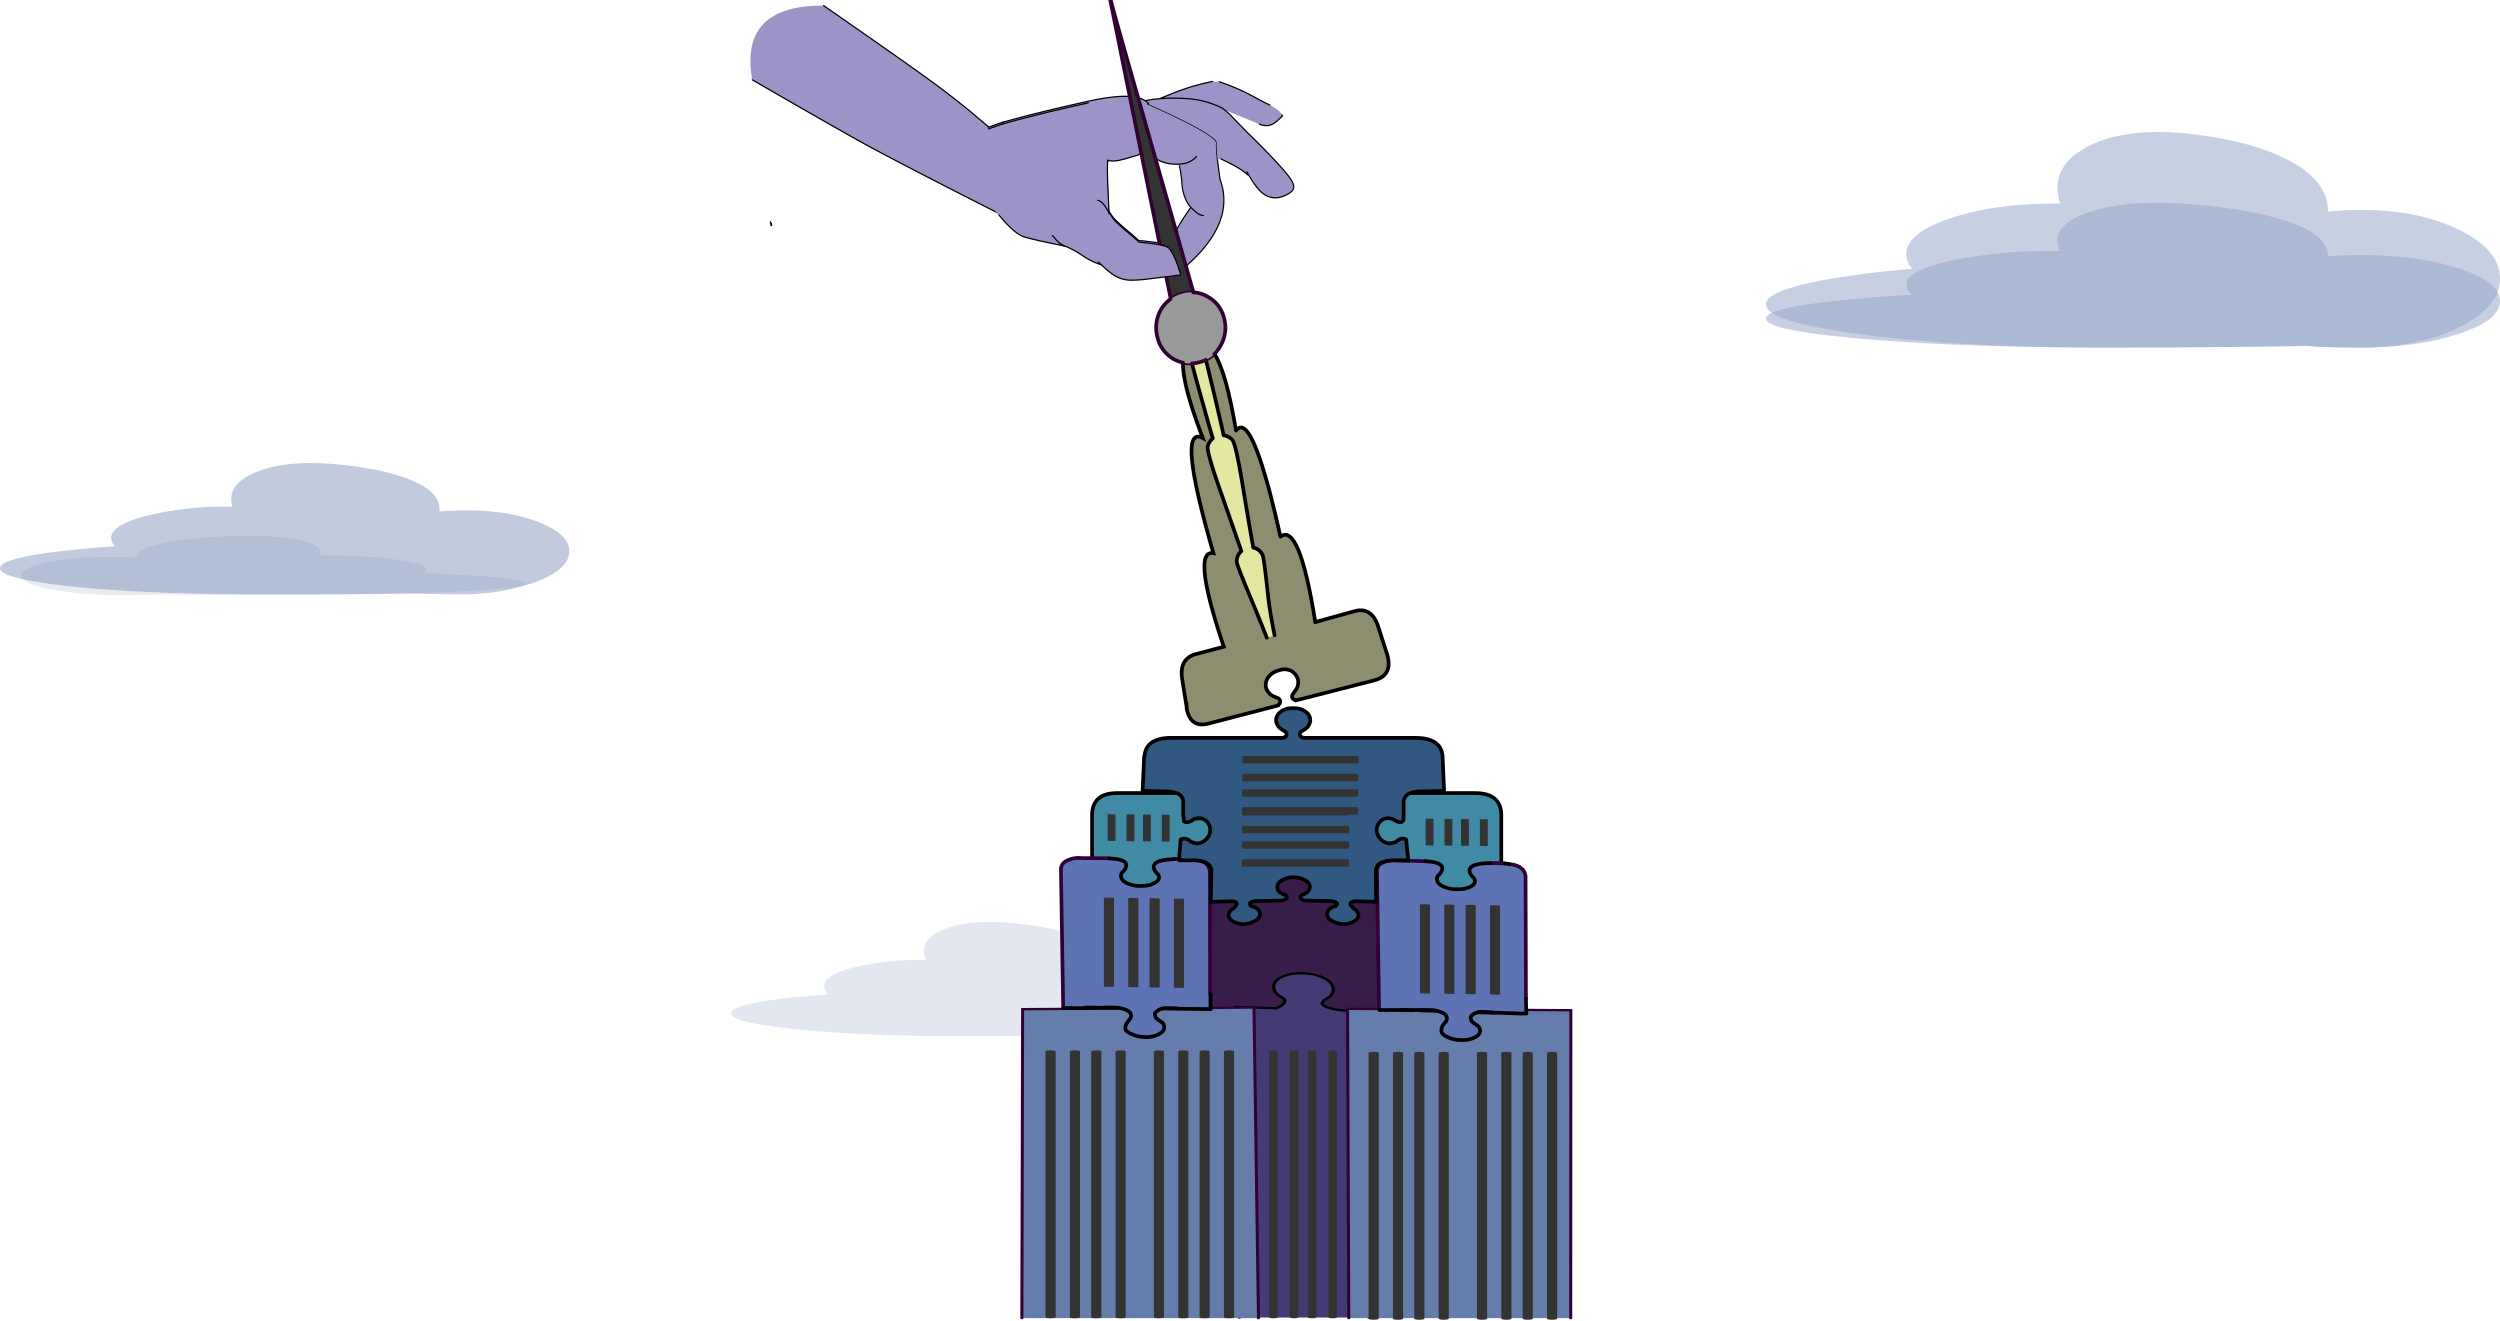 <svg xmlns="http://www.w3.org/2000/svg" xmlns:xlink="http://www.w3.org/1999/xlink" viewBox="0 0 674.75 356.43"><defs><style>.cls-1,.cls-10,.cls-11,.cls-12{fill:#647daa;}.cls-1,.cls-10,.cls-11,.cls-12,.cls-13,.cls-14,.cls-15,.cls-16,.cls-17,.cls-18,.cls-19,.cls-2,.cls-20,.cls-21,.cls-3,.cls-4,.cls-5,.cls-6,.cls-7,.cls-8,.cls-9{fill-rule:evenodd;}.cls-2,.cls-20,.cls-5,.cls-7{fill:none;stroke-linecap:round;}.cls-2{stroke:#303;}.cls-2,.cls-20{stroke-miterlimit:30;}.cls-3{fill:#381c4a;}.cls-4{fill:#453b74;}.cls-20,.cls-5{stroke:#000;}.cls-5,.cls-7{stroke-linejoin:round;}.cls-6{fill:#9e93c7;}.cls-7{stroke:#333;stroke-width:2px;}.cls-8{fill:#8d8e70;}.cls-9{fill:#e4e7a1;}.cls-10{fill-opacity:0.18;}.cls-11{fill-opacity:0.4;}.cls-12{fill-opacity:0.15;}.cls-13{fill:#91a4c6;fill-opacity:0.51;}.cls-14{fill:#408aa3;}.cls-15{fill:#5e73b4;}.cls-16{fill:#930;}.cls-17{fill:#305880;}.cls-18{fill:#036;}.cls-19{fill:#333;}.cls-21{fill:#999;}</style><symbol id="handPick_2" data-name="handPick 2" viewBox="0 0 351.99 413.75"><path class="cls-5" d="M71.48,211.23l-2.08-2.38M180.65,204c.2.7.4,1.42.6,2.15M210,412.5h-1.73c0,.25,0,.5.08.75"/><g id="Layer_3" data-name="Layer 3"><path class="cls-6" d="M118.1,243.6q18.94-36.16,64.35-27a1,1,0,0,0,.35.15q4.35,1.65,10.45,4c.63.27,1.3.52,2,.75a1.63,1.63,0,0,0,.4.15q10.65,3.9,30.75,12.65l5.5,2.45a1.63,1.63,0,0,1,.4.15q15.24,6.75,70,33.47,16.19,7.92,35.81,17.56,36.12,61-21.53,81.1-77-45.87-95.55-57.63Q188.18,290.61,118.1,243.6Z"/><path class="cls-5" d="M182.45,216.6a1,1,0,0,0,.35.15q4.35,1.65,10.45,4c.63.27,1.3.52,2,.75a1.63,1.63,0,0,0,.4.15q10.65,3.9,30.75,12.65l5.5,2.45a1.63,1.63,0,0,1,.4.15q15.24,6.75,70,33.47,16.19,7.92,35.81,17.56M316.55,369q-77-45.87-95.55-57.63-32.82-20.79-102.9-67.8"/></g><path class="cls-6" d="M75.85,94.9q-5.05,1.16-14.4,5.55a33.82,33.82,0,0,1-14.4,3.25,23.62,23.62,0,0,1-5-.6q-11.8,26.55-17.65,28.4a51,51,0,0,1-10.55,2.25H13.5q-2.14.15-10.7-2.1,9-55,46.5-60.85,8.89-3.49,14.9-6Q74.35,60.4,75.85,58.9q5.3-3.75,56.2,33.85a2.21,2.21,0,0,0,.3.25l3.3.6q12.15,6.11,24,42,13.55,40.8,21,68.4a5.22,5.22,0,0,0,.4,1.65l.2.5c0,.11.34,1.58.92,4.4.37,1.79.86,4.14,1.45,7q-10.2,34.2-64.72,27.25c0-.18,0-.35,0-.53l-.87-.15q-18.9-3.63-25-9.45-5.59-5.35-17.75-19.1-1.81-2.07-3.77-4.32c-.42-.62-.61-1-.56-1.28-.51-.34-1-.71-1.52-1.1-.23-.17-.47-.35-.7-.55a75.15,75.15,0,0,0-13.05-8.1,64.12,64.12,0,0,1-14.6-10,82.62,82.62,0,0,1-8.8-3.15,45,45,0,0,1-4.4-2.2,27.58,27.58,0,0,1-9.25-8.75,114.71,114.71,0,0,1-7.4-14.65Q5.65,148.8.5,137c1.13-.27,2.23-.5,3.3-.7h.05A86.29,86.29,0,0,1,14,134.6c4.23-.47,7.5-.38,9.8.25a6.82,6.82,0,0,1,2.6,1.2Q30.6,139.39,41,154q3.26,1,11.9,4.3l3.65,1.4q8.21,3,10.9,3.45c.87.13,1.92.27,3.15.4s2.48.2,4,.3l2.2-1.15c1-.53,2-1.07,3.1-1.6q25.65-12.9,31.55-17.1-4.4.8-8.35-14.85-1.39-5.55-2.1-8.15a3.5,3.5,0,0,1-.2-.75q.5-10.15,3.9-11.7h-.8a14.12,14.12,0,0,1-3,1.1,13.53,13.53,0,0,1-3.35.5Q87.7,110.1,79.9,99a37.1,37.1,0,0,1-2.85-4.7Zm-.8-16c-.07.23-.13.48-.2.75Q73,86.4,77,94.2l0,0,0,0q-4-7.8-2.15-14.55C74.92,79.38,75,79.13,75.05,78.9Zm12.4,88.2q-1.7-2.44-8-3H79.3c-.6,0-1.17-.05-1.7-.05l-3-.2a8.06,8.06,0,0,1-.8.45,8.06,8.06,0,0,0,.8-.45l3,.2c.53,0,1.1,0,1.7.05h.15Q85.75,164.65,87.45,167.1Zm-46.4,23.05c1,.33,2.1.65,3.2.95C43.15,190.8,42.08,190.48,41.05,190.15Zm1-87.05c-1.23-.3-2.53-.68-3.9-1.15-4-1.37-6.33-2.92-7.1-4.65.77,1.73,3.13,3.28,7.1,4.65C39.52,102.42,40.82,102.8,42.05,103.1ZM70.92,210A20.12,20.12,0,0,0,78.1,213c3.23.67,4.57,1,4,.95.57,0-.77-.28-4-.95A20.12,20.12,0,0,1,70.92,210Z"/><path class="cls-5" d="M135.65,93.6q12.15,6.11,24,42,13.55,40.8,21,68.4a5.22,5.22,0,0,0,.4,1.65l.2.5c0,.11.34,1.58.92,4.4.37,1.79.86,4.14,1.45,7m-64.7,26.72-.87-.15q-18.9-3.63-25-9.45-5.59-5.35-17.75-19.1-1.81-2.07-3.77-4.32M70.92,210c-.51-.34-1-.71-1.52-1.1-.23-.17-.47-.35-.7-.55a75.15,75.15,0,0,0-13.05-8.1,64.12,64.12,0,0,1-14.6-10,82.62,82.62,0,0,1-8.8-3.15,45,45,0,0,1-4.4-2.2,27.58,27.58,0,0,1-9.25-8.75,114.71,114.71,0,0,1-7.4-14.65Q5.65,148.8.5,137c1.13-.27,2.23-.5,3.3-.7h.05A86.29,86.29,0,0,1,14,134.6c4.23-.47,7.5-.38,9.8.25a6.82,6.82,0,0,1,2.6,1.2Q30.6,139.39,41,154q3.26,1,11.9,4.3l3.65,1.4q8.21,3,10.9,3.45c.87.13,1.92.27,3.15.4s2.48.2,4,.3l2.2-1.15c1-.53,2-1.07,3.1-1.6q25.65-12.9,31.55-17.1-4.4.8-8.35-14.85-1.39-5.55-2.1-8.15a3.5,3.5,0,0,1-.2-.75q.5-10.15,3.9-11.7h-.8a14.12,14.12,0,0,1-3,1.1,13.53,13.53,0,0,1-3.35.5Q87.7,110.1,79.9,99a37.1,37.1,0,0,1-2.85-4.7m-1.2.65q-5.05,1.16-14.4,5.55a33.82,33.82,0,0,1-14.4,3.25,23.62,23.62,0,0,1-5-.6q-11.8,26.55-17.65,28.4a51,51,0,0,1-10.55,2.25H13.5q-2.14.15-10.7-2.1,9-55,46.5-60.85,8.89-3.49,14.9-6Q74.35,60.4,75.85,58.9q5.3-3.75,56.2,33.85a2.21,2.21,0,0,0,.3.25M75.05,78.9c-.07.23-.13.48-.2.75Q73,86.4,77,94.2l0,0m10.4,72.85q-1.7-2.44-8-3H79.3c-.6,0-1.17-.05-1.7-.05l-3-.2a8.06,8.06,0,0,1-.8.45m-32.7,25.9c1,.33,2.1.65,3.2.95m-2.2-88c-1.23-.3-2.53-.68-3.9-1.15-4-1.37-6.33-2.92-7.1-4.65M70.92,210A20.12,20.12,0,0,0,78.1,213c3.23.67,4.57,1,4,.95"/><path class="cls-6" d="M131,82.35q-2.44-5-5.7-10.55l-.8-1.3q-7.9-13.09-14.15-19.2a90.75,90.75,0,0,0-10.75-9.25A27,27,0,0,0,95.8,40a27,27,0,0,1,3.75,2.1A90.75,90.75,0,0,1,110.3,51.3q6.26,6.11,14.15,19.2l.8,1.3Q128.51,77.35,131,82.35ZM95.8,40,71.05,20.5a16.45,16.45,0,0,1-4.8-5.95,13.7,13.7,0,0,1-.8-5.25A25.89,25.89,0,0,1,66,5.05,33.54,33.54,0,0,1,67.05.5h.8q3.56-.6,12,4.8,3,2.25,15.45,10.1a184.48,184.48,0,0,1,22.15,17.1l3.2,4.8q2.89,8.66,4.6,14.9,1.91,7,3.75,17.4v.15c.07.43.15.88.25,1.35q.85,5.2,1.7,11.25a94.57,94.57,0,0,1,4,9.2c.23.7.47,1.38.7,2-.43-.2-.85-.38-1.25-.55a13.12,13.12,0,0,0-2.15-.6.62.62,0,0,0,.05.25l-.25,0q-50.9-37.6-56.2-33.85-1.5,1.5-11.65,5.85L63.05,62.1q-5.89-4.16-10-6.75-7.65-4.85-12.35-6.05v-.8h0Q27.8,48.25,21.8,45.8,10.25,41,10.25,26.9c0-2.67.55-4.53,1.65-5.6s3.08-1.6,6-1.6q6.2,0,27.3,5.6Q57,28.45,67.65,31.7l2.6.8q.45.15,18.3,5A44.44,44.44,0,0,1,95.8,40Z"/><path class="cls-5" d="M131,82.35q-2.44-5-5.7-10.55l-.8-1.3q-7.9-13.09-14.15-19.2a90.75,90.75,0,0,0-10.75-9.25A27,27,0,0,0,95.8,40a44.44,44.44,0,0,0-7.25-2.5q-17.85-4.8-18.3-5l-2.6-.8Q57,28.45,45.15,25.3,24,19.7,17.85,19.7q-4.31,0-6,1.6c-1.1,1.07-1.65,2.93-1.65,5.6Q10.25,41,21.8,45.8q6,2.45,18.85,2.7h2.4m77.6-11.2q2.89,8.66,4.6,14.9,1.91,7,3.75,17.4v.15c.07.43.15.88.25,1.35q.85,5.2,1.7,11.25a94.57,94.57,0,0,1,4,9.2c.23.7.47,1.38.7,2-.43-.2-.85-.38-1.25-.55a13.12,13.12,0,0,0-2.15-.6.62.62,0,0,0,.05.25v0a.92.92,0,0,0,0,.25M79.85,5.3q3,2.25,15.45,10.1a184.48,184.48,0,0,1,22.15,17.1m-46.4-12a16.45,16.45,0,0,1-4.8-5.95,13.7,13.7,0,0,1-.8-5.25A25.89,25.89,0,0,1,66,5.05,33.54,33.54,0,0,1,67.05.5h.8m-4.8,61.6q-5.89-4.16-10-6.75-7.65-4.85-12.35-6.05"/></symbol><symbol id="Symbol_1" data-name="Symbol 1" viewBox="0 0 67.3 193.3"><g id="Layer_3-2" data-name="Layer 3"><path class="cls-3" d="M60,1.1q7,.1,6.85,5.1L65.65,57.8q-.11,5-7.1,4.9l-51.1-.6q-7,0-6.95-5.05L1.7,5.45Q1.85.46,8.85.5Z"/><path class="cls-2" d="M60,1.1,8.85.5q-7,0-7.15,5L.5,57.05q0,5,7,5.05l51.1.6q7,.11,7.1-4.9L66.8,6.2Q67,1.21,60,1.1Z"/></g><path class="cls-4" d="M55.38,192.8H15.3L14,59.7l12.75.6c2.57-1.63,3.23-3.1,2-4.4a.15.15,0,0,0-.15-.1,13,13,0,0,1-1.35-1.25,5.07,5.07,0,0,1-1.35-3.4,5,5,0,0,1,2.7-4.35,10.23,10.23,0,0,1,6.55-1.45,11.24,11.24,0,0,1,6.55,2.2,5.73,5.73,0,0,1,2.7,4.65v.25a5,5,0,0,1-2.6,4.1,4.18,4.18,0,0,0-.9,1.75c.33.87,1.27,1.57,2.8,2.1,2.17.77,5.6,1.18,10.3,1.25Z"/><path class="cls-5" d="M15.3,192.8,14,59.7l12.75.6c2.57-1.63,3.23-3.1,2-4.4a.15.15,0,0,0-.15-.1,13,13,0,0,1-1.35-1.25,5.07,5.07,0,0,1-1.35-3.4,5,5,0,0,1,2.7-4.35,10.23,10.23,0,0,1,6.55-1.45,11.24,11.24,0,0,1,6.55,2.2,5.73,5.73,0,0,1,2.7,4.65v.25a5,5,0,0,1-2.6,4.1,4.18,4.18,0,0,0-.9,1.75c.33.87,1.27,1.57,2.8,2.1,2.17.77,5.6,1.18,10.3,1.25L55.38,192.8"/></symbol><symbol id="PZL-BASE" data-name="PZL-BASE" viewBox="0 0 181.7 134.05"><g id="Layer_3-3" data-name="Layer 3"><polygon class="cls-1" points="181.15 133.55 108.1 133.55 107.7 1.05 181.2 1.65 181.15 133.55"/><polyline class="cls-2" points="108.1 133.55 107.7 1.05 181.2 1.65 181.15 133.55"/></g><polygon class="cls-1" points="78.38 133.55 0.5 133.55 0.75 1.2 76.9 0.51 78.38 133.55"/><polyline class="cls-2" points="0.5 133.55 0.75 1.2 76.9 0.51 78.38 133.55"/></symbol><symbol id="winddd" data-name="winddd" viewBox="0 0 15.8 241"><g id="Layer_3-4" data-name="Layer 3"><path class="cls-7" d="M14.8,1V240M10,1V240M5.8,1V240M1,1V240"/></g></symbol><symbol id="handPick_2_front" data-name="handPick 2 front" viewBox="0 0 210.5 282.98"><path class="cls-5" d="M71.48,80.46,69.4,78.08m111.25-4.9c.2.7.4,1.42.6,2.15M210,281.73h-1.73c0,.25,0,.5.08.75"/><g id="Layer_3-15" data-name="Layer 3"><path class="cls-6" d="M71.48,80.46c-.42-.62-.61-1-.56-1.28-.51-.34-1-.71-1.52-1.1a8.4,8.4,0,0,1-.7-.55,76.39,76.39,0,0,0-13.05-8.1,64.12,64.12,0,0,1-14.6-10.05,82.62,82.62,0,0,1-8.8-3.15,42.86,42.86,0,0,1-4.4-2.2,27.58,27.58,0,0,1-9.25-8.75,114,114,0,0,1-7.4-14.65Q5.65,18,.5,6.18c1.13-.26,2.23-.5,3.3-.7h.05A86.29,86.29,0,0,1,14,3.83q6.35-.69,9.8.25a6.82,6.82,0,0,1,2.6,1.2Q30.6,8.64,41,23.18q3.26,1,11.9,4.3l3.65,1.4q8.21,3.06,10.9,3.45c.87.14,1.92.27,3.15.4s2.48.2,4,.3l2.2-1.15c1-.53,2-1.06,3.1-1.6q19.85-10,27.88-14.75c1.55-.93,2.78-1.71,3.67-2.35a2.19,2.19,0,0,1-1.05,0q23.58-20.65,49.2-8.82l.15.47q13.55,40.8,21,68.4a5.1,5.1,0,0,0,.4,1.65c.07.17.13.34.2.5s.34,1.58.92,4.4c.37,1.8.86,4.14,1.45,7Q173.42,121,118.9,114c0-.17,0-.35,0-.53l-.87-.15q-18.9-3.63-25-9.45-5.59-5.34-17.75-19.1Q73.44,82.71,71.48,80.46Zm16-44.13q-1.7-2.44-8-3H79.3c-.6,0-1.17-.05-1.7-.05-1.07-.06-2.08-.13-3-.2a8.06,8.06,0,0,1-.8.45,8.06,8.06,0,0,0,.8-.45c1,.07,2,.14,3,.2.53,0,1.1,0,1.7.05h.15Q85.75,33.88,87.45,36.33ZM41.05,59.38c1,.34,2.1.65,3.2.95C43.15,60,42.08,59.72,41.05,59.38Zm29.87,19.8a20.12,20.12,0,0,0,7.18,3c3.23.67,4.57,1,4,1,.57,0-.77-.28-4-1A20.12,20.12,0,0,1,70.92,79.18Z"/><path class="cls-5" d="M70.92,79.18c-.51-.34-1-.71-1.52-1.1a8.4,8.4,0,0,1-.7-.55,76.39,76.39,0,0,0-13.05-8.1,64.12,64.12,0,0,1-14.6-10.05,82.62,82.62,0,0,1-8.8-3.15,42.86,42.86,0,0,1-4.4-2.2,27.58,27.58,0,0,1-9.25-8.75,114,114,0,0,1-7.4-14.65Q5.65,18,.5,6.18c1.13-.26,2.23-.5,3.3-.7h.05A86.29,86.29,0,0,1,14,3.83q6.35-.69,9.8.25a6.82,6.82,0,0,1,2.6,1.2Q30.6,8.64,41,23.18q3.26,1,11.9,4.3l3.65,1.4q8.21,3.06,10.9,3.45c.87.14,1.92.27,3.15.4s2.48.2,4,.3l2.2-1.15c1-.53,2-1.06,3.1-1.6q19.85-10,27.88-14.75c1.55-.93,2.78-1.71,3.67-2.35a2.19,2.19,0,0,1-1.05,0m49.2-8.82.15.47q13.55,40.8,21,68.4a5.1,5.1,0,0,0,.4,1.65c.07.17.13.34.2.5s.34,1.58.92,4.4c.37,1.8.86,4.14,1.45,7m-64.7,26.72-.87-.15q-18.9-3.63-25-9.45-5.59-5.34-17.75-19.1-1.81-2.07-3.77-4.32m16-44.13q-1.7-2.44-8-3H79.3c-.6,0-1.17-.05-1.7-.05-1.07-.06-2.08-.13-3-.2a8.06,8.06,0,0,1-.8.45m-32.7,25.9c1,.34,2.1.65,3.2.95M70.92,79.18a20.12,20.12,0,0,0,7.18,3c3.23.67,4.57,1,4,1"/></g></symbol></defs><title>AboutUs</title><g id="Layer_2" data-name="Layer 2"><g id="Layer_1-2" data-name="Layer 1"><path class="cls-8" d="M345.25,190.1l.2,0a1.05,1.05,0,0,0-.3.15A.94.94,0,0,0,345.25,190.1Z"/><path class="cls-9" d="M323.6,97.8a11.93,11.93,0,0,0,1.85-.65c.27,1,.57,2.22.9,3.65.54,2.1,1.15,4.68,1.85,7.75,1.27,5.37,1.95,8.38,2.05,9a4.42,4.42,0,0,1,2.2,1.05,1.54,1.54,0,0,1,.4.6q1,2.1,2.4,11,1.85,10.91,3,17.65a3.62,3.62,0,0,1,2.5,1.95q.4.71,1.55,11.5c.37,3,.93,6.4,1.7,10.2l-2.1.55q-2.14-5.44-3.9-9.65-4.2-10-4.2-10.8a3.59,3.59,0,0,1,1.25-2.9l-2.5-7.2q-1.5-4.31-3.4-9.7Q325.51,121.4,326,120.3a4.23,4.23,0,0,1,1.35-2q-.35-.94-2.55-8.9-1.5-5.25-2.4-8.65c-.26-1-.5-1.93-.7-2.7A8.94,8.94,0,0,0,323.6,97.8Z"/><path class="cls-10" d="M330.45,269.8q.26,4.09-7,6.95t-17.7,2.9q-6.5,0-9.8-.25-17.25.25-37.1.25-25.35,0-43.4-1.8T197.3,273.5q-.15-2.55,17.7-4.4,4.11-.41,8.65-.7a3.08,3.08,0,0,1-1.2-2.1q-.19-3,7.65-5.1a74.67,74.67,0,0,1,19.05-2.1H250a.36.36,0,0,0-.1-.15q-2.15-5.14,4.6-8t18.4-1.85q11.55,1.05,18.55,3.9t7.25,7v.2q2.85-.26,6-.25a50.25,50.25,0,0,1,18,2.9Q330.26,265.74,330.45,269.8Z"/><path class="cls-11" d="M30,145.05c.14-2.27,3.33-4.22,9.6-5.85a88,88,0,0,1,22.15-2.45h1a.17.17,0,0,0-.05-.15q-1.69-5.9,6.5-9.2t21.45-2.1q13.05,1.2,20.7,4.45t7.25,8.05a.65.65,0,0,1,0,.25q3.3-.3,7-.3,12,0,20.2,3.35t7.85,8q-.34,4.69-9.1,8a58.78,58.78,0,0,1-20.75,3.3q-7.44,0-11.25-.25-19.8.26-42.6.25-29.14,0-49.65-2Q-.2,156.25,0,153.3t21.05-5.05q4.75-.45,10.05-.8A3,3,0,0,1,30,145.05Z"/><path class="cls-12" d="M12.7,151.8a90.72,90.72,0,0,1,17.9-1.5q3.21,0,6.15.15a0,0,0,0,1,0,0q-.35-2.21,6.45-3.7a109.08,109.08,0,0,1,18.3-2q11.7-.49,19,1t5.8,4.15l0,0H87A144.17,144.17,0,0,1,106.65,151c5.5.73,8.32,1.62,8.45,2.65.07.4-.23.77-.9,1.1,3.1.07,6.07.18,8.9.35q18.35.94,18.6,2.3t-17.85,2.25q-18.15.94-43.95.95-20.19,0-37.75-.15c-2.23.1-5.57.15-10,.15a95,95,0,0,1-18.35-1.55c-5.16-1-7.85-2.17-8-3.6S7.8,152.83,12.7,151.8Z"/><path class="cls-13" d="M663.75,88.3q-11,5.51-26.55,5.5-9.65,0-14.45-.5-25.74.49-55.2.5-37.69,0-64.35-3.45t-26.6-8.2q0-4.8,26.6-8.25,6.15-.8,12.95-1.35a5.84,5.84,0,0,1-1.65-4q0-5.59,11.8-9.6t28.45-4H556c0-.1-.06-.22-.1-.35q-2.74-9.64,7.5-15t27.4-3.5q17.1,1.9,27.25,7.35T628.3,56.7v.45a77,77,0,0,1,8.9-.5q15.56,0,26.55,5.4t11,13.15Q674.75,82.9,663.75,88.3Z"/><path class="cls-13" d="M663.75,90.05q-11,3.75-26.55,3.75-9.65,0-14.45-.4-25.74.41-55.2.4-37.69,0-64.35-2.3T476.6,86q0-3.26,26.6-5.55,6.15-.56,12.95-.9a3.44,3.44,0,0,1-1.65-2.65q0-3.8,11.8-6.5a131.53,131.53,0,0,1,28.45-2.65H556l-.1-.2q-2.74-6.49,7.5-10.15t27.4-2.3q17.1,1.31,27.25,4.9t10.25,8.9v.25c2.84-.2,5.8-.3,8.9-.3q15.56,0,26.55,3.65t11,8.8Q674.75,86.46,663.75,90.05Z"/><use width="351.99" height="413.75" transform="matrix(-0.16, -0.29, -0.28, 0.17, 357.01, 50.62)" xlink:href="#handPick_2"/><path class="cls-14" d="M337.6,214.05q6.86,0,6.85,6v31.6q0,6-6.85,6H301.55q-6.8,0-6.8-6v-31.6q0-6,6.8-6Z"/><path class="cls-5" d="M337.6,214.05H301.55q-6.8,0-6.8,6v31.6q0,6,6.8,6H337.6q6.86,0,6.85-6v-31.6Q344.45,214.05,337.6,214.05Z"/><path class="cls-14" d="M405.2,220.05v31.6q0,6-7.15,6H360.2q-7.2,0-7.2-6v-31.6q0-6,7.2-6h37.85Q405.21,214.05,405.2,220.05Z"/><path class="cls-5" d="M405.2,220.05q0-6-7.15-6H360.2q-7.2,0-7.2,6v31.6q0,6,7.2,6h37.85q7.15,0,7.15-6Z"/><use width="67.3" height="193.3" transform="translate(321.23 234.14) scale(0.87 0.63)" xlink:href="#Symbol_1"/><use width="181.7" height="134.05" transform="translate(275.39 271.62) scale(0.82 0.63)" xlink:href="#PZL-BASE"/><path class="cls-15" d="M411.85,269.55l.1,4a0,0,0,0,1,.05.05h-1.9l-7.05-.25a11.05,11.05,0,0,0-1.45-.1,1.38,1.38,0,0,0-.6-.05c-.16,0-.25,0-.25,0l-.35-.05h-.85a2,2,0,0,0-.65.1,1.47,1.47,0,0,1-.3.1,3.48,3.48,0,0,0-1.25.65.81.81,0,0,0-.35,1.1,1.21,1.21,0,0,0,.6.95s0,.07.1.1a3.68,3.68,0,0,0,.4.25l.15.15a3.47,3.47,0,0,1,.75.55,2.26,2.26,0,0,1,.45,1c.07.73-.38,1.37-1.35,1.9a7.19,7.19,0,0,1-3.65.75,8.37,8.37,0,0,1-3.9-.85c-1.1-.5-1.61-1.1-1.55-1.8a2.43,2.43,0,0,1,.6-1.55,4,4,0,0,1,.7-.85,1.08,1.08,0,0,1,.05-.2q.81-1.91-3-2.7a1.93,1.93,0,0,0-.65-.1c-1.16-.07-2.3-.08-3.4-.05h-1.25l-1,0-2.93-.12-.95.1c-.9,0-1.81,0-2.75,0a6.38,6.38,0,0,0-.7-.05,11.66,11.66,0,0,0-1.6-.2l-.55-37a2.58,2.58,0,0,1,1.4-2.45,7.6,7.6,0,0,1,4.15-.65l7.5.2q6.56.3,3.8,3.6a.74.74,0,0,0-.4.45,1.09,1.09,0,0,0-.2,1c.1.7.69,1.3,1.75,1.8a8.87,8.87,0,0,0,3.95.7,6.87,6.87,0,0,0,3.45-.75c.94-.53,1.27-1.13,1-1.8a1.36,1.36,0,0,0-.55-.8.9.9,0,0,0-.3-.35q-2.25-3.26,5-3.35c.7,0,2,0,4,.1a4.11,4.11,0,0,1,1.1.15c2.77.27,4.27,1.38,4.5,3.35ZM326.6,268.2l0,4c.07,0,.1,0,.1.1q-.9,0-1.95,0l-7.05-.1a10.8,10.8,0,0,0-1.5-.1,1.61,1.61,0,0,0-.55,0c-.16,0-.25,0-.25,0l-.35-.05h-.85a1.33,1.33,0,0,0-.6.15,1.23,1.23,0,0,0-.35.05,4.54,4.54,0,0,0-1.2.7.81.81,0,0,0-.35,1.1,1.06,1.06,0,0,0,.6.95s0,.08.1.15a2.92,2.92,0,0,1,.4.25l.15.1a6.06,6.06,0,0,1,.7.5,1.54,1.54,0,0,1,.45,1.05c.1.73-.33,1.38-1.3,1.95a7.07,7.07,0,0,1-3.65.85,8.37,8.37,0,0,1-3.9-.85c-1.16-.47-1.7-1-1.6-1.7a2.31,2.31,0,0,1,.65-1.55,3.25,3.25,0,0,1,.65-.85,1.86,1.86,0,0,0,.1-.2c.54-1.33-.5-2.23-3.1-2.7a3.12,3.12,0,0,0-.55-.05,27.53,27.53,0,0,0-3.4,0h-2.17l-3-.05a5.74,5.74,0,0,0-.95.15H289.2l-.7-.1a14.49,14.49,0,0,0-1.6-.15l-.6-37a2.55,2.55,0,0,1,1.5-2.45,7,7,0,0,1,4.05-.75l7.5.05q6.6.19,3.8,3.55a1.16,1.16,0,0,0-.4.4,1.3,1.3,0,0,0-.15,1.05c.1.7.69,1.28,1.75,1.75a8.4,8.4,0,0,0,3.95.65,6.8,6.8,0,0,0,3.45-.85c.9-.57,1.24-1.17,1-1.8a1.36,1.36,0,0,0-.55-.8,3.63,3.63,0,0,0-.3-.35q-2.25-3.19,5-3.4a36.35,36.35,0,0,1,4,0,6.33,6.33,0,0,1,1.1.1q4.15.3,4.55,3.25Z"/><path class="cls-16" d="M387.35,272.85l-4.05-.15c1.1,0,2.24,0,3.4.05A1.93,1.93,0,0,1,387.35,272.85Zm15.7.5-4.15-.1a2,2,0,0,1,.65-.1h.85l.35.05s.09,0,.25,0a1.38,1.38,0,0,1,.6.05A11.05,11.05,0,0,1,403.05,273.35ZM302,272l-3.95-.05a27.53,27.53,0,0,1,3.4,0A3.12,3.12,0,0,1,302,272Zm15.75.2h-4.1a1.33,1.33,0,0,1,.6-.15h.85l.35.05s.09,0,.25,0a1.61,1.61,0,0,1,.55,0A10.8,10.8,0,0,1,317.75,272.2Z"/><path class="cls-2" d="M411.85,269.55l-.1-33c-.23-2-1.73-3.08-4.5-3.35m-1.1-.15c-2-.1-3.35-.13-4-.1m-17.45-.5-7.5-.2a7.6,7.6,0,0,0-4.15.65,2.58,2.58,0,0,0-1.4,2.45l.55,37,.15.2m5.85,0,2.93.12M326.6,268.2l-.05-33q-.39-3-4.55-3.25m-1.1-.1a36.35,36.35,0,0,0-4,0m-17.5-.2-7.5-.05a7,7,0,0,0-4.05.75,2.55,2.55,0,0,0-1.5,2.45l.6,37,.1.25m5.9-.15,3,.05m87.42.75,4.05.15m15.7.5-4.15-.1m-81.15-1.05h-4.1m-15.6-.25L302,272"/><path class="cls-5" d="M407.25,233.2a4.11,4.11,0,0,0-1.1-.15m-4-.1q-7.2.11-5,3.35a.9.9,0,0,1,.3.35,1.36,1.36,0,0,1,.55.8c.27.67-.06,1.27-1,1.8a6.87,6.87,0,0,1-3.45.75,8.87,8.87,0,0,1-3.95-.7c-1.06-.5-1.65-1.1-1.75-1.8a1.09,1.09,0,0,1,.2-1,.74.74,0,0,1,.4-.45q2.76-3.3-3.8-3.6m-10.2,40.15c.94,0,1.85,0,2.75,0l3.88,0,1,0h1.25c1.1,0,2.24,0,3.4.05a1.93,1.93,0,0,1,.65.1q3.81.79,3,2.7a1.08,1.08,0,0,0-.05.2,4,4,0,0,0-.7.85,2.43,2.43,0,0,0-.6,1.55c-.06.7.45,1.3,1.55,1.8a8.37,8.37,0,0,0,3.9.85,7.19,7.19,0,0,0,3.65-.75c1-.53,1.42-1.17,1.35-1.9a2.26,2.26,0,0,0-.45-1,3.47,3.47,0,0,0-.75-.55l-.15-.15a3.68,3.68,0,0,1-.4-.25c-.06,0-.1-.07-.1-.1a1.21,1.21,0,0,1-.6-.95.81.81,0,0,1,.35-1.1,3.48,3.48,0,0,1,1.25-.65,1.47,1.47,0,0,0,.3-.1,2,2,0,0,1,.65-.1h.85l.35.05s.09,0,.25,0a1.38,1.38,0,0,1,.6.05,11.05,11.05,0,0,1,1.45.1l7.05.25H412a0,0,0,0,0-.05-.05l-.1-4M322,232a6.33,6.33,0,0,0-1.1-.1m-4,0q-7.2.19-5,3.4a3.63,3.63,0,0,1,.3.35,1.36,1.36,0,0,1,.55.8c.24.63-.1,1.23-1,1.8a6.8,6.8,0,0,1-3.45.85,8.4,8.4,0,0,1-3.95-.65c-1.06-.47-1.65-1.05-1.75-1.75a1.3,1.3,0,0,1,.15-1.05,1.16,1.16,0,0,1,.4-.4q2.81-3.34-3.8-3.55m-10.15,40.4H292c1.43-.06,2.74-.09,3.93-.1h2.17a27.53,27.53,0,0,1,3.4,0,3.12,3.12,0,0,1,.55.05c2.6.47,3.64,1.37,3.1,2.7a1.86,1.86,0,0,1-.1.2,3.25,3.25,0,0,0-.65.85,2.31,2.31,0,0,0-.65,1.55c-.1.67.44,1.23,1.6,1.7a8.37,8.37,0,0,0,3.9.85,7.07,7.07,0,0,0,3.65-.85c1-.57,1.4-1.22,1.3-1.95a1.54,1.54,0,0,0-.45-1.05,6.06,6.06,0,0,0-.7-.5l-.15-.1a2.92,2.92,0,0,0-.4-.25c-.06-.07-.1-.12-.1-.15a1.06,1.06,0,0,1-.6-.95.81.81,0,0,1,.35-1.1,4.54,4.54,0,0,1,1.2-.7,1.23,1.23,0,0,1,.35-.05,1.33,1.33,0,0,1,.6-.15h.85l.35.05s.09,0,.25,0a1.61,1.61,0,0,1,.55,0,10.8,10.8,0,0,1,1.5.1l7.05.1q1.05,0,1.95,0c0-.07,0-.1-.1-.1l0-4m45.7,4.35c.74,0,1.45,0,2.15.05M287,272.05c.7,0,1.44,0,2.2,0"/><path class="cls-17" d="M389.35,204.15l.4,9.1v.2l-5.6.15a9.41,9.41,0,0,0-3.65.5,2.62,2.62,0,0,0-1.65,2.75v3.35l-.05,1.2-.2.25c-.46.37-1.08.33-1.85-.1a6.38,6.38,0,0,1-.65-.4,1.93,1.93,0,0,0-.35-.15,2.36,2.36,0,0,0-.35-.05,2.78,2.78,0,0,0-.8-.1,2.75,2.75,0,0,0-2.2,1,3.64,3.64,0,0,0-.8,1.65,4.4,4.4,0,0,0-.05.65v.1a4.07,4.07,0,0,0,1.25,2.4,3.55,3.55,0,0,0,2.4,1l1-.25h.1a1.65,1.65,0,0,0,.8-.45,2.37,2.37,0,0,1,1.45-.6c.14-.07.47,0,1,.25l.05.7a.92.92,0,0,0,0,.25l.5,4.65h-3.7c-2.06,0-3.53.38-4.4,1.15a2.72,2.72,0,0,0-.65,1.3l.05,8.75-5.5-.15q-2.59.15-.5,2a2.35,2.35,0,0,1,1.25,1.55,1.9,1.9,0,0,1-1.1,1.8,5.19,5.19,0,0,1-2.85.8,5.91,5.91,0,0,1-3-.75c-1-.47-1.46-1.05-1.5-1.75s.17-1.27,1-1.8a3.34,3.34,0,0,1,1.2-.5c.9-.7.53-1.17-1.1-1.4l-7.2-.15c-1.23-.37-1.46-.87-.7-1.5a4.26,4.26,0,0,0,1.05-.5,2,2,0,0,0,1.1-1.8,2.29,2.29,0,0,0-1.45-1.75,6.38,6.38,0,0,0-2.5-.7h-1a6,6,0,0,0-2.4.7,2.31,2.31,0,0,0-1.45,1.75,1.8,1.8,0,0,0,1.05,1.8,3.42,3.42,0,0,0,1.1.5c.7.63.47,1.13-.7,1.5l-7.3.15c-1.6.23-2,.7-1.1,1.4a3.77,3.77,0,0,1,1.25.5,2,2,0,0,1,1.05,1.8,2.61,2.61,0,0,1-1.55,1.75,6.27,6.27,0,0,1-3.1.75,4.87,4.87,0,0,1-2.75-.8,1.8,1.8,0,0,1-1.1-1.8,2.19,2.19,0,0,1,1.2-1.55q2.2-1.9-.45-2l-5.55.15.15-8.75a4,4,0,0,0-.7-1.3c-.86-.77-2.31-1.15-4.35-1.15h-3.7l.4-4.65a.65.65,0,0,0,0-.25l.05-.7c.57-.23.9-.32,1-.25a2.54,2.54,0,0,1,1.5.6,2.1,2.1,0,0,0,.8.45c.1,0,.17,0,.2.1a5.36,5.36,0,0,1,.85.15,3.51,3.51,0,0,0,2.4-1,3.68,3.68,0,0,0,1.25-2.4v-.1a3.36,3.36,0,0,0-.05-.65,3.9,3.9,0,0,0-.75-1.65,2.89,2.89,0,0,0-2.25-1,2.15,2.15,0,0,0-.7.1,1.45,1.45,0,0,0-.4.05,1.93,1.93,0,0,0-.35.15c-.16.1-.37.23-.6.4-.83.43-1.48.47-2,.1l-.15-.25-.05-1.2v-3.35a2.6,2.6,0,0,0-1.65-2.75,9.83,9.83,0,0,0-3.65-.5l-5.65-.15v-.2l.4-9.1q.36-4.91,7.25-5H346.4l.2-.1a.37.37,0,0,0,.15,0q1.15-.75.15-1.65c-.4-.23-.76-.47-1.1-.7a3.13,3.13,0,0,1-1.3-2.35,2.85,2.85,0,0,1,1.3-2.25,4.7,4.7,0,0,1,3-.95,1,1,0,0,1,.3,0,1.45,1.45,0,0,1,.4,0,4.82,4.82,0,0,1,3,.95,2.85,2.85,0,0,1,1.25,2.25,3.12,3.12,0,0,1-1.25,2.35c-.36.23-.75.47-1.15.7-.66.6-.58,1.15.25,1.65a.19.19,0,0,0,.1,0,1.61,1.61,0,0,1,.25.1H382.2Q389,199.25,389.35,204.15Z"/><path class="cls-18" d="M378.85,220.2v1.2h-.05Zm10.5-16q-.35-4.91-7.15-5h-8.5l8.5-.15q6.8,0,7.15,4.9Zm-69.9,16,.05,1.2h-.05Zm5.15-21h-8.45q-6.9,0-7.25,5V204q.36-4.9,7.25-4.9Z"/><path class="cls-5" d="M389.35,204.15l.4,9.1v.2l-5.6.15a9.41,9.41,0,0,0-3.65.5,2.62,2.62,0,0,0-1.65,2.75v3.35m-.25,1.45c-.46.37-1.08.33-1.85-.1a6.38,6.38,0,0,1-.65-.4,1.93,1.93,0,0,0-.35-.15,2.36,2.36,0,0,0-.35-.05,2.78,2.78,0,0,0-.8-.1,2.75,2.75,0,0,0-2.2,1,3.64,3.64,0,0,0-.8,1.65,4.4,4.4,0,0,0-.05.65v.1a4.07,4.07,0,0,0,1.25,2.4,3.55,3.55,0,0,0,2.4,1l1-.25h.1a1.65,1.65,0,0,0,.8-.45,2.37,2.37,0,0,1,1.45-.6c.14-.07.47,0,1,.25l.05.7a.92.92,0,0,0,0,.25l.5,4.65h-3.7c-2.06,0-3.53.38-4.4,1.15a2.72,2.72,0,0,0-.65,1.3l.05,8.75-5.5-.15q-2.59.15-.5,2a2.35,2.35,0,0,1,1.25,1.55,1.9,1.9,0,0,1-1.1,1.8,5.19,5.19,0,0,1-2.85.8,5.91,5.91,0,0,1-3-.75c-1-.47-1.46-1.05-1.5-1.75s.17-1.27,1-1.8a3.34,3.34,0,0,1,1.2-.5c.9-.7.53-1.17-1.1-1.4l-7.2-.15c-1.23-.37-1.46-.87-.7-1.5a4.26,4.26,0,0,0,1.05-.5,2,2,0,0,0,1.1-1.8,2.29,2.29,0,0,0-1.45-1.75,6.38,6.38,0,0,0-2.5-.7h-1a6,6,0,0,0-2.4.7,2.31,2.31,0,0,0-1.45,1.75,1.8,1.8,0,0,0,1.05,1.8,3.42,3.42,0,0,0,1.1.5c.7.63.47,1.13-.7,1.5l-7.3.15c-1.6.23-2,.7-1.1,1.4a3.77,3.77,0,0,1,1.25.5,2,2,0,0,1,1.05,1.8,2.61,2.61,0,0,1-1.55,1.75,6.27,6.27,0,0,1-3.1.75,4.87,4.87,0,0,1-2.75-.8,1.8,1.8,0,0,1-1.1-1.8,2.19,2.19,0,0,1,1.2-1.55q2.2-1.9-.45-2l-5.55.15.15-8.75a4,4,0,0,0-.7-1.3c-.86-.77-2.31-1.15-4.35-1.15h-3.7l.4-4.65a.65.65,0,0,0,0-.25l.05-.7c.57-.23.9-.32,1-.25a2.54,2.54,0,0,1,1.5.6,2.1,2.1,0,0,0,.8.45c.1,0,.17,0,.2.1a5.36,5.36,0,0,1,.85.15,3.51,3.51,0,0,0,2.4-1,3.68,3.68,0,0,0,1.25-2.4v-.1a3.36,3.36,0,0,0-.05-.65,3.9,3.9,0,0,0-.75-1.65,2.89,2.89,0,0,0-2.25-1,2.15,2.15,0,0,0-.7.1,1.45,1.45,0,0,0-.4.05,1.93,1.93,0,0,0-.35.15c-.16.1-.37.23-.6.4-.83.43-1.48.47-2,.1m-.2-1.45v-3.35a2.6,2.6,0,0,0-1.65-2.75,9.83,9.83,0,0,0-3.65-.5l-5.65-.15v-.2l.4-9.1m15.7-5h21.8l.2-.1a.37.37,0,0,0,.15,0q1.15-.75.15-1.65c-.4-.23-.76-.47-1.1-.7a3.13,3.13,0,0,1-1.3-2.35,2.85,2.85,0,0,1,1.3-2.25,4.7,4.7,0,0,1,3-.95,1,1,0,0,1,.3,0,1.45,1.45,0,0,1,.4,0,4.82,4.82,0,0,1,3,.95,2.85,2.85,0,0,1,1.25,2.25,3.12,3.12,0,0,1-1.25,2.35c-.36.23-.75.47-1.15.7-.66.6-.58,1.15.25,1.65a.19.19,0,0,0,.1,0,1.61,1.61,0,0,1,.25.1H373.7m5.1,22.2.05-1.2m10.5-16q-.35-4.91-7.15-5h-8.5m-54.25,21,.05,1.2m5.1-22.2h-8.45q-6.9,0-7.25,5"/><use width="15.8" height="241" transform="translate(398.63 283.9) scale(1.37 0.3)" xlink:href="#winddd"/><use width="15.8" height="241" transform="translate(369.38 283.9) scale(1.37 0.3)" xlink:href="#winddd"/><use width="15.8" height="241" transform="translate(342.54 283.5) scale(1.16 0.3)" xlink:href="#winddd"/><use width="15.8" height="241" transform="translate(311.43 283.5) scale(1.37 0.3)" xlink:href="#winddd"/><use width="15.8" height="241" transform="translate(282.18 283.5) scale(1.37 0.3)" xlink:href="#winddd"/><use width="15.8" height="241" transform="matrix(0.01, -1, 0.13, 0, 335.17, 219.85)" xlink:href="#winddd"/><use width="15.8" height="241" transform="matrix(0.01, -1, 0.12, 0, 335.17, 233.9)" xlink:href="#winddd"/><use width="15.8" height="241" transform="matrix(1.37, 0.02, 0, 0.1, 383.23, 244.04)" xlink:href="#winddd"/><use width="15.8" height="241" transform="matrix(1.37, 0.02, 0, 0.1, 297.93, 242.24)" xlink:href="#winddd"/><use width="15.8" height="241" transform="matrix(1.06, 0.01, 0, 0.03, 384.79, 220.95)" xlink:href="#winddd"/><use width="15.8" height="241" transform="matrix(1.06, 0.01, 0, 0.03, 298.95, 219.75)" xlink:href="#winddd"/><path class="cls-19" d="M299.75.5h.15q2,7.31,8.85,31.55,7.71,27,13.3,46.85a8.26,8.26,0,0,0-2.85.3A8.52,8.52,0,0,0,316,80.75Z"/><path class="cls-2" d="M299.75.5,316,80.75a8.52,8.52,0,0,1,3.25-1.55,8.26,8.26,0,0,1,2.85-.3q-5.6-19.8-13.3-46.85Q301.85,7.8,299.9.5Z"/><path class="cls-8" d="M341.9,172.1l2.1-.55c-.77-3.8-1.33-7.2-1.7-10.2q-1.14-10.8-1.55-11.5a3.62,3.62,0,0,0-2.5-1.95q-1.15-6.75-3-17.65t-2.8-11.6a4.42,4.42,0,0,0-2.2-1.05c-.1-.67-.78-3.68-2.05-9q-1.8-7.69-2.75-11.4a10.76,10.76,0,0,0,2.3-1.6q3.15,4.9,5.8,20.65,3.26-4.24,8.3,13.7c.3,1,.59,2,.85,3.1q1.35,5.15,2.85,11.85,5.1-4,9.4,23.05L365.4,165q4.75-1.4,6.55,4.2l2.35,7.3q1.76,5.7-3.35,7.1l-21.25,5.45c-1-.33-1.22-.9-.75-1.7l.8-1.1a3.62,3.62,0,0,0,.55-2.85,3.9,3.9,0,0,0-1.75-2.25,4.09,4.09,0,0,0-3.4-.15,5,5,0,0,0-2.9,1.9,3.57,3.57,0,0,0-.55,2.75,3.77,3.77,0,0,0,1.85,2.25c.4.17.82.35,1.25.55a1,1,0,0,1,.45,1.65.94.94,0,0,1-.1.1c-.33.17-.38.23-.15.2L326,195.35c-2.9.67-4.73-.47-5.5-3.4a4.9,4.9,0,0,1-.2-1.3l-1.2-7.45q-.8-5.5,3.85-6.7l7.4-1.95q-8.79-26.25-2.8-25.25-10.14-35-2.85-31.05-5.55-14.44-5.35-20.35a9.5,9.5,0,0,0,2.4.2q.94,3.75,3.1,11.35,2.2,8,2.55,8.9a4.23,4.23,0,0,0-1.35,2q-.5,1.1,3.15,11.55t5.9,16.9a3.59,3.59,0,0,0-1.25,2.9q0,.79,4.2,10.8Q339.76,166.65,341.9,172.1Z"/><path class="cls-5" d="M341.9,172.1q-2.14-5.44-3.9-9.65-4.2-10-4.2-10.8a3.59,3.59,0,0,1,1.25-2.9q-2.25-6.5-5.9-16.9T326,120.3a4.23,4.23,0,0,1,1.35-2q-.35-.94-2.55-8.9-2.15-7.61-3.1-11.35m23.45,92.1a.94.94,0,0,0,.1-.1,1,1,0,0,0-.45-1.65c-.43-.2-.85-.38-1.25-.55a3.77,3.77,0,0,1-1.85-2.25,3.57,3.57,0,0,1,.55-2.75,5,5,0,0,1,2.9-1.9,4.09,4.09,0,0,1,3.4.15,3.9,3.9,0,0,1,1.75,2.25,3.62,3.62,0,0,1-.55,2.85l-.8,1.1c-.47.8-.22,1.37.75,1.7m-24.25-91.9q.94,3.7,2.75,11.4c1.27,5.37,1.95,8.38,2.05,9a4.42,4.42,0,0,1,2.2,1.05q1,.7,2.8,11.6t3,17.65a3.62,3.62,0,0,1,2.5,1.95q.4.71,1.55,11.5c.37,3,.93,6.4,1.7,10.2"/><path class="cls-2" d="M321.7,98.1a9.5,9.5,0,0,1-2.4-.2m8.45-2.35a10.76,10.76,0,0,1-2.3,1.6"/><path class="cls-5" d="M355,167.9q-4.29-27-9.4-23.05-1.5-6.71-2.85-11.85c-.26-1.07-.55-2.1-.85-3.1q-5.06-18-8.3-13.7-2.64-15.75-5.8-20.65"/><path class="cls-20" d="M319.3,97.9q-.19,5.89,5.35,20.35-7.29-3.94,2.85,31.05-6-1,2.8,25.25l-7.4,1.95q-4.65,1.2-3.85,6.7l1.2,7.45a4.9,4.9,0,0,0,.2,1.3c.77,2.93,2.6,4.07,5.5,3.4L345,190.4m4.7-1.35L371,183.6q5.1-1.4,3.35-7.1L372,169.2q-1.8-5.59-6.55-4.2L355,167.9"/><path class="cls-21" d="M316,80.75a8.52,8.52,0,0,1,3.25-1.55,8.26,8.26,0,0,1,2.85-.3,8.61,8.61,0,0,1,4.2,1.35,9,9,0,0,1,4.2,5.9,9.64,9.64,0,0,1-1.1,7.3,10,10,0,0,1-1.6,2.1,10.76,10.76,0,0,1-2.3,1.6,11.93,11.93,0,0,1-1.85.65,8.94,8.94,0,0,1-1.9.3,9.5,9.5,0,0,1-2.4-.2,10.1,10.1,0,0,1-2.8-1.15,9.15,9.15,0,0,1-4.15-5.9,9.77,9.77,0,0,1,1-7.3A9,9,0,0,1,316,80.75Z"/><path class="cls-2" d="M322.05,78.9a8.61,8.61,0,0,1,4.2,1.35,9,9,0,0,1,4.2,5.9,9.64,9.64,0,0,1-1.1,7.3,10,10,0,0,1-1.6,2.1m-2.3,1.6a11.93,11.93,0,0,1-1.85.65,8.94,8.94,0,0,1-1.9.3m-2.4-.2a10.1,10.1,0,0,1-2.8-1.15,9.15,9.15,0,0,1-4.15-5.9,9.77,9.77,0,0,1,1-7.3,9,9,0,0,1,2.55-2.8"/><use width="210.5" height="282.98" transform="matrix(-0.16, -0.29, -0.28, 0.17, 320.49, 73.31)" xlink:href="#handPick_2_front"/></g></g></svg>